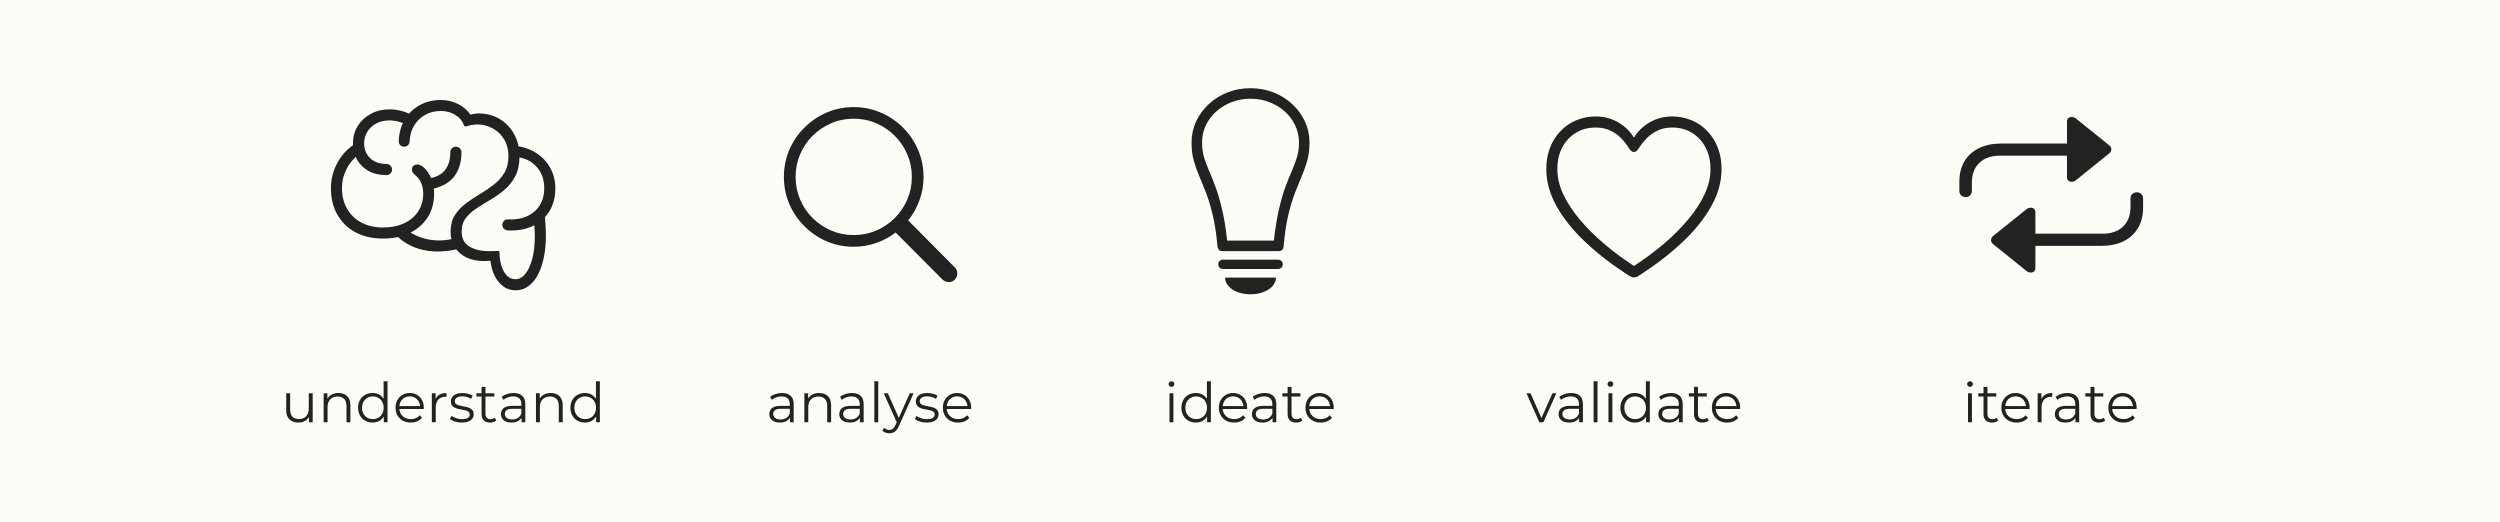 <svg width="1628" height="340" viewBox="0 0 1628 340" fill="none" xmlns="http://www.w3.org/2000/svg">
<rect width="1628" height="340" fill="#FEFCF7"/>
<path d="M215.488 122.535C215.488 129.137 216.895 134.898 219.707 139.82C222.52 144.742 226.465 148.57 231.543 151.305C236.66 154 242.598 155.348 249.355 155.348C255.996 155.348 261.816 154.137 266.816 151.715C271.855 149.254 275.762 145.836 278.535 141.461C281.309 137.086 282.695 131.969 282.695 126.109C282.695 122.516 282.07 119.215 280.82 116.207C279.57 113.16 277.891 110.719 275.781 108.883C274.961 108.219 274.258 107.77 273.672 107.535C273.125 107.262 272.48 107.125 271.738 107.125C270.684 107.125 269.824 107.438 269.16 108.062C268.535 108.648 268.223 109.391 268.223 110.289C268.223 110.992 268.34 111.578 268.574 112.047C268.809 112.477 269.16 112.906 269.629 113.336C270.098 113.727 270.645 114.215 271.27 114.801C272.715 116.168 273.789 117.828 274.492 119.781C275.234 121.695 275.605 123.766 275.605 125.992C275.605 130.406 274.512 134.293 272.324 137.652C270.176 140.973 267.129 143.551 263.184 145.387C259.277 147.223 254.707 148.141 249.473 148.141C244.121 148.141 239.434 147.086 235.41 144.977C231.387 142.828 228.262 139.82 226.035 135.953C223.809 132.086 222.695 127.594 222.695 122.477C222.695 118.062 223.73 113.844 225.801 109.82C227.91 105.797 230.762 102.574 234.355 100.152L231.074 93.766C227.871 95.758 225.098 98.277 222.754 101.324C220.449 104.332 218.652 107.652 217.363 111.285C216.113 114.918 215.488 118.668 215.488 122.535ZM229.844 93.297C229.844 97.203 230.703 100.719 232.422 103.844C234.18 106.969 236.68 109.449 239.922 111.285C243.203 113.121 247.148 114.039 251.758 114.039C252.695 114.039 253.516 113.688 254.219 112.984C254.961 112.242 255.332 111.383 255.332 110.406C255.332 109.43 254.961 108.59 254.219 107.887C253.516 107.145 252.695 106.773 251.758 106.773C248.633 106.773 245.977 106.188 243.789 105.016C241.602 103.805 239.941 102.184 238.809 100.152C237.676 98.082 237.109 95.797 237.109 93.297C237.109 90.562 237.793 88.082 239.16 85.856C240.527 83.59 242.441 81.793 244.902 80.465C247.402 79.098 250.332 78.414 253.691 78.414C255.762 78.414 257.852 78.727 259.961 79.352C262.109 79.938 264.18 80.875 266.172 82.164L270.391 76.246C267.773 74.527 265.039 73.258 262.188 72.438C259.375 71.617 256.562 71.207 253.75 71.207C249.102 71.207 244.98 72.203 241.387 74.195C237.793 76.148 234.961 78.785 232.891 82.106C230.859 85.426 229.844 89.156 229.844 93.297ZM259.668 91.656C259.59 92.828 259.902 93.766 260.605 94.469C261.309 95.172 262.168 95.523 263.184 95.523C264.16 95.523 264.98 95.211 265.645 94.586C266.348 93.961 266.719 93.082 266.758 91.949C266.914 88.16 267.871 84.781 269.629 81.812C271.426 78.844 273.809 76.519 276.777 74.84C279.785 73.121 283.242 72.262 287.148 72.262C290.508 72.262 293.555 73.082 296.289 74.723C299.062 76.324 301.016 78.609 302.148 81.578C302.344 82.008 302.598 82.262 302.91 82.34C303.223 82.379 303.633 82.32 304.141 82.164C305.234 81.773 306.367 81.5 307.539 81.344C308.711 81.148 309.883 81.051 311.055 81.051C314.688 81.09 318.008 81.969 321.016 83.688C324.062 85.367 326.504 87.75 328.34 90.836C330.176 93.922 331.094 97.555 331.094 101.734C331.094 106.07 330.176 109.723 328.34 112.691C326.543 115.66 324.199 118.238 321.309 120.426C318.457 122.613 315.43 124.664 312.227 126.578C309.023 128.453 305.996 130.484 303.145 132.672C300.293 134.82 297.949 137.34 296.113 140.23C294.316 143.121 293.418 146.715 293.418 151.012C293.418 154.918 294.336 158.297 296.172 161.148C298.047 163.961 300.605 166.148 303.848 167.711C307.129 169.234 310.879 169.996 315.098 169.996C315.723 169.996 316.387 169.977 317.09 169.938C317.832 169.898 318.594 169.859 319.375 169.82C319.766 173.297 320.645 176.48 322.012 179.371C323.418 182.262 325.254 184.586 327.52 186.344C329.824 188.141 332.539 189.039 335.664 189.039C338.945 189.039 341.816 188.102 344.277 186.227C346.777 184.352 348.848 181.793 350.488 178.551C352.129 175.309 353.359 171.598 354.18 167.418C355.039 163.199 355.469 158.785 355.469 154.176C355.469 151.129 355.391 148.434 355.234 146.09C355.078 143.707 354.883 141.441 354.648 139.293L347.383 141.461C347.656 143.648 347.871 145.738 348.027 147.73C348.184 149.723 348.262 151.871 348.262 154.176C348.262 159.41 347.734 164.117 346.68 168.297C345.625 172.438 344.141 175.719 342.227 178.141C340.352 180.602 338.164 181.832 335.664 181.832C333.359 181.832 331.426 180.973 329.863 179.254C328.34 177.535 327.188 175.348 326.406 172.691C325.664 170.074 325.293 167.32 325.293 164.43C325.293 164.117 325.195 163.863 325 163.668C324.844 163.473 324.57 163.395 324.18 163.434C323.477 163.434 322.539 163.453 321.367 163.492C320.195 163.531 319.297 163.551 318.672 163.551C313.203 163.551 308.828 162.516 305.547 160.445C302.266 158.375 300.625 155.191 300.625 150.895C300.625 147.379 301.523 144.43 303.32 142.047C305.156 139.664 307.5 137.535 310.352 135.66C313.203 133.785 316.23 131.91 319.434 130.035C322.637 128.16 325.664 126.012 328.516 123.59C331.367 121.168 333.711 118.219 335.547 114.742C337.383 111.227 338.301 106.891 338.301 101.734C338.301 97.516 337.598 93.707 336.191 90.309C334.824 86.91 332.93 83.981 330.508 81.519C328.125 79.059 325.332 77.164 322.129 75.836C318.926 74.508 315.488 73.844 311.816 73.844C311.074 73.844 310.215 73.922 309.238 74.078C308.301 74.195 307.324 74.391 306.309 74.664C304.238 71.617 301.504 69.273 298.105 67.633C294.707 65.953 291.055 65.113 287.148 65.113C281.953 65.113 277.324 66.246 273.262 68.512C269.238 70.738 266.016 73.844 263.594 77.828C261.211 81.812 259.902 86.422 259.668 91.656ZM327.109 146.5C327.109 147.477 327.461 148.297 328.164 148.961C328.867 149.625 329.727 149.996 330.742 150.074C336.914 150.348 342.305 149.391 346.914 147.203C351.562 144.977 355.176 141.773 357.754 137.594C360.332 133.375 361.621 128.375 361.621 122.594C361.621 117.672 360.508 113.238 358.281 109.293C356.094 105.309 353.027 102.066 349.082 99.566C345.137 97.066 340.527 95.523 335.254 94.938L334.316 102.145C340.332 102.301 345.176 104.254 348.848 108.004C352.559 111.754 354.414 116.617 354.414 122.594C354.414 129.039 352.246 134.117 347.91 137.828C343.574 141.539 337.852 143.219 330.742 142.867C329.727 142.789 328.867 143.121 328.164 143.863C327.461 144.605 327.109 145.484 327.109 146.5ZM296.875 154.938C295.273 155.484 293.496 155.895 291.543 156.168C289.59 156.441 287.734 156.578 285.977 156.578C282.891 156.578 279.844 156.207 276.836 155.465C273.828 154.684 271.094 153.59 268.633 152.184C266.211 150.777 264.316 149.059 262.949 147.027L256.914 151.891C259.961 155.562 263.945 158.473 268.867 160.621C273.789 162.73 279.258 163.785 285.273 163.785C287.344 163.785 289.59 163.629 292.012 163.316C294.473 163.004 296.875 162.516 299.219 161.852L296.875 154.938ZM278.125 116.5L280.586 123.238C287.383 121.91 292.402 119.195 295.645 115.094C298.887 110.953 300.508 105.621 300.508 99.098C300.508 98.121 300.137 97.281 299.395 96.578C298.691 95.875 297.832 95.523 296.816 95.523C295.84 95.523 295 95.875 294.297 96.578C293.594 97.281 293.242 98.121 293.242 99.098C293.242 104.02 292.07 107.945 289.727 110.875C287.422 113.766 283.555 115.641 278.125 116.5Z" fill="#222222"/>
<path d="M510.477 115.211C510.477 121.461 511.648 127.34 513.992 132.848C516.375 138.316 519.656 143.141 523.836 147.32C528.016 151.5 532.84 154.781 538.309 157.164C543.816 159.508 549.695 160.68 555.945 160.68C561.062 160.68 565.945 159.859 570.594 158.219C575.242 156.578 579.461 154.312 583.25 151.422L613.777 182.066C614.324 182.574 614.93 182.965 615.594 183.238C616.297 183.551 617.039 183.707 617.82 183.707C618.914 183.707 619.871 183.453 620.691 182.945C621.551 182.438 622.215 181.734 622.684 180.836C623.152 179.977 623.387 179.039 623.387 178.023C623.387 177.242 623.25 176.52 622.977 175.855C622.703 175.191 622.293 174.605 621.746 174.098L591.395 143.512C594.52 139.684 596.961 135.348 598.719 130.504C600.516 125.66 601.414 120.562 601.414 115.211C601.414 108.961 600.223 103.082 597.84 97.574C595.496 92.066 592.234 87.242 588.055 83.102C583.875 78.922 579.031 75.66 573.523 73.316C568.055 70.934 562.195 69.742 555.945 69.742C549.695 69.742 543.816 70.934 538.309 73.316C532.84 75.66 528.016 78.922 523.836 83.102C519.656 87.242 516.375 92.066 513.992 97.574C511.648 103.082 510.477 108.961 510.477 115.211ZM518.094 115.211C518.094 109.977 519.07 105.074 521.023 100.504C522.977 95.934 525.691 91.91 529.168 88.434C532.645 84.957 536.668 82.242 541.238 80.289C545.809 78.297 550.711 77.301 555.945 77.301C561.18 77.301 566.082 78.297 570.652 80.289C575.223 82.242 579.227 84.957 582.664 88.434C586.141 91.91 588.855 95.934 590.809 100.504C592.801 105.074 593.797 109.977 593.797 115.211C593.797 120.406 592.801 125.309 590.809 129.918C588.855 134.488 586.141 138.512 582.664 141.988C579.227 145.426 575.223 148.141 570.652 150.133C566.082 152.086 561.18 153.062 555.945 153.062C550.711 153.062 545.809 152.086 541.238 150.133C536.668 148.141 532.645 145.426 529.168 141.988C525.691 138.512 522.977 134.488 521.023 129.918C519.07 125.309 518.094 120.406 518.094 115.211Z" fill="#222222"/>
<path d="M775.941 92.769C775.941 97.106 776.391 100.953 777.289 104.312C778.227 107.672 779.398 111.031 780.805 114.391C782.25 117.711 783.754 121.402 785.316 125.465C786.918 129.527 788.383 134.371 789.711 139.996C791.078 145.582 792.113 152.398 792.816 160.445C792.934 161.383 793.246 162.145 793.754 162.73C794.301 163.277 795.141 163.551 796.273 163.551H832.426C833.52 163.551 834.34 163.277 834.887 162.73C835.473 162.145 835.805 161.383 835.883 160.445C836.586 152.398 837.602 145.582 838.93 139.996C840.297 134.371 841.762 129.527 843.324 125.465C844.926 121.402 846.43 117.711 847.836 114.391C849.281 111.031 850.453 107.672 851.352 104.312C852.289 100.953 852.758 97.106 852.758 92.769C852.758 87.926 851.762 83.375 849.77 79.117C847.816 74.859 845.082 71.109 841.566 67.867C838.09 64.586 834.008 62.027 829.32 60.191C824.672 58.355 819.672 57.438 814.32 57.438C808.969 57.438 803.969 58.355 799.32 60.191C794.672 62.027 790.59 64.586 787.074 67.867C783.598 71.109 780.863 74.859 778.871 79.117C776.918 83.375 775.941 87.926 775.941 92.769ZM782.797 92.769C782.797 88.746 783.617 85.016 785.258 81.578C786.938 78.102 789.223 75.074 792.113 72.496C795.043 69.918 798.402 67.906 802.191 66.461C806.02 65.016 810.062 64.293 814.32 64.293C818.617 64.293 822.66 65.016 826.449 66.461C830.277 67.906 833.637 69.918 836.527 72.496C839.457 75.074 841.742 78.102 843.383 81.578C845.062 85.016 845.902 88.746 845.902 92.769C845.902 96.207 845.492 99.312 844.672 102.086C843.852 104.859 842.797 107.73 841.508 110.699C840.219 113.629 838.812 117.086 837.289 121.07C835.805 125.016 834.379 129.859 833.012 135.602C831.645 141.305 830.492 148.336 829.555 156.695H799.145C798.207 148.336 797.035 141.305 795.629 135.602C794.262 129.859 792.816 125.016 791.293 121.07C789.809 117.086 788.422 113.629 787.133 110.699C785.844 107.73 784.789 104.859 783.969 102.086C783.188 99.312 782.797 96.207 782.797 92.769ZM796.332 175.152H832.367C833.188 175.152 833.891 174.859 834.477 174.273C835.062 173.688 835.355 172.965 835.355 172.105C835.355 171.285 835.062 170.582 834.477 169.996C833.891 169.41 833.188 169.117 832.367 169.117H796.332C795.473 169.117 794.75 169.41 794.164 169.996C793.617 170.582 793.344 171.285 793.344 172.105C793.344 172.965 793.617 173.688 794.164 174.273C794.75 174.859 795.473 175.152 796.332 175.152ZM814.32 191.617C818.852 191.617 822.699 190.621 825.863 188.629C829.027 186.676 830.727 184.059 830.961 180.777H797.738C797.934 184.059 799.613 186.676 802.777 188.629C805.941 190.621 809.789 191.617 814.32 191.617Z" fill="#222222"/>
<path d="M1006.94 110.113C1006.94 118.238 1009.17 126.285 1013.62 134.254C1018.07 142.223 1024.3 149.996 1032.31 157.574C1040.36 165.152 1049.73 172.398 1060.44 179.312C1060.98 179.664 1061.59 179.977 1062.25 180.25C1062.92 180.523 1063.5 180.66 1064.01 180.66C1064.56 180.66 1065.16 180.523 1065.83 180.25C1066.49 179.977 1067.08 179.664 1067.59 179.312C1078.33 172.398 1087.7 165.152 1095.71 157.574C1103.76 149.996 1109.99 142.223 1114.4 134.254C1118.86 126.285 1121.08 118.238 1121.08 110.113C1121.08 105.074 1120.28 100.465 1118.68 96.285C1117.08 92.106 1114.81 88.492 1111.88 85.445C1108.99 82.359 1105.57 79.996 1101.63 78.356C1097.72 76.676 1093.46 75.836 1088.86 75.836C1083.54 75.836 1078.7 77.106 1074.32 79.644C1069.95 82.144 1066.51 85.484 1064.01 89.664C1061.51 85.484 1058.07 82.144 1053.7 79.644C1049.32 77.106 1044.48 75.836 1039.17 75.836C1034.56 75.836 1030.3 76.676 1026.39 78.356C1022.49 79.996 1019.07 82.359 1016.14 85.445C1013.21 88.492 1010.95 92.106 1009.34 96.285C1007.74 100.465 1006.94 105.074 1006.94 110.113ZM1014.15 110.113C1014.15 104.723 1015.22 99.996 1017.37 95.934C1019.56 91.871 1022.53 88.707 1026.28 86.441C1030.03 84.176 1034.3 83.043 1039.11 83.043C1042.74 83.043 1045.93 83.707 1048.66 85.035C1051.43 86.324 1053.8 88.004 1055.75 90.074C1057.74 92.106 1059.4 94.254 1060.73 96.519C1061.39 97.457 1061.96 98.102 1062.43 98.453C1062.9 98.805 1063.43 98.981 1064.01 98.981C1064.6 98.981 1065.12 98.805 1065.59 98.453C1066.06 98.102 1066.61 97.457 1067.23 96.519C1068.64 94.293 1070.34 92.144 1072.33 90.074C1074.32 88.004 1076.69 86.324 1079.42 85.035C1082.16 83.707 1085.32 83.043 1088.91 83.043C1093.72 83.043 1098 84.176 1101.75 86.441C1105.5 88.707 1108.45 91.871 1110.59 95.934C1112.78 99.996 1113.88 104.723 1113.88 110.113C1113.88 115.582 1112.57 121.109 1109.95 126.695C1107.33 132.242 1103.74 137.711 1099.17 143.102C1094.64 148.492 1089.44 153.688 1083.58 158.688C1077.72 163.648 1071.55 168.258 1065.07 172.516C1064.52 172.906 1064.17 173.102 1064.01 173.102C1063.86 173.102 1063.52 172.906 1063.02 172.516C1056.53 168.258 1050.36 163.648 1044.5 158.688C1038.64 153.688 1033.43 148.492 1028.86 143.102C1024.32 137.711 1020.73 132.242 1018.07 126.695C1015.46 121.109 1014.15 115.582 1014.15 110.113Z" fill="#222222"/>
<path d="M1280.04 128.336C1281.21 128.336 1282.17 127.965 1282.91 127.223C1283.7 126.441 1284.09 125.465 1284.09 124.293V118.902C1284.09 113.434 1285.71 109.156 1288.95 106.07C1292.19 102.945 1296.68 101.383 1302.43 101.383H1346.02V115.328C1346.02 116.305 1346.29 117.066 1346.84 117.613C1347.39 118.121 1348.17 118.375 1349.18 118.375C1349.65 118.375 1350.1 118.297 1350.53 118.141C1350.96 117.984 1351.37 117.75 1351.76 117.438L1373.56 99.859C1374.46 99.156 1374.91 98.297 1374.91 97.281C1374.95 96.266 1374.5 95.387 1373.56 94.644L1351.76 77.125C1351.37 76.773 1350.96 76.539 1350.53 76.422C1350.1 76.266 1349.65 76.188 1349.18 76.188C1348.17 76.188 1347.39 76.441 1346.84 76.949C1346.29 77.457 1346.02 78.219 1346.02 79.234V93.473H1303.01C1297.58 93.473 1292.84 94.469 1288.77 96.461C1284.71 98.414 1281.55 101.246 1279.28 104.957C1277.05 108.668 1275.94 113.16 1275.94 118.434V124.293C1275.94 125.465 1276.31 126.441 1277.05 127.223C1277.84 127.965 1278.83 128.336 1280.04 128.336ZM1391.49 125.23C1390.28 125.23 1389.28 125.602 1388.5 126.344C1387.76 127.086 1387.39 128.062 1387.39 129.273V134.723C1387.39 140.191 1385.77 144.469 1382.52 147.555C1379.32 150.641 1374.83 152.184 1369.05 152.184H1325.45V138.355C1325.45 137.34 1325.18 136.578 1324.63 136.07C1324.12 135.523 1323.36 135.25 1322.35 135.25C1321.84 135.25 1321.37 135.328 1320.94 135.484C1320.51 135.641 1320.1 135.875 1319.71 136.188L1297.91 153.707C1297.05 154.449 1296.61 155.328 1296.57 156.344C1296.57 157.359 1297.02 158.238 1297.91 158.98L1319.71 176.5C1320.1 176.812 1320.51 177.047 1320.94 177.203C1321.37 177.398 1321.84 177.496 1322.35 177.496C1323.36 177.496 1324.12 177.223 1324.63 176.676C1325.18 176.129 1325.45 175.387 1325.45 174.449V160.094H1368.46C1373.93 160.094 1378.7 159.117 1382.76 157.164C1386.82 155.172 1389.96 152.32 1392.19 148.609C1394.46 144.898 1395.59 140.406 1395.59 135.133V129.273C1395.59 128.062 1395.2 127.086 1394.42 126.344C1393.64 125.602 1392.66 125.23 1391.49 125.23Z" fill="#222222"/>
<path d="M1281.56 275V256.1H1284.12V275H1281.56ZM1282.86 251.924C1282.33 251.924 1281.89 251.744 1281.53 251.384C1281.17 251.024 1280.99 250.592 1280.99 250.088C1280.99 249.584 1281.17 249.164 1281.53 248.828C1281.89 248.468 1282.33 248.288 1282.86 248.288C1283.39 248.288 1283.83 248.456 1284.19 248.792C1284.55 249.128 1284.73 249.548 1284.73 250.052C1284.73 250.58 1284.55 251.024 1284.19 251.384C1283.86 251.744 1283.41 251.924 1282.86 251.924ZM1297.21 275.18C1295.43 275.18 1294.06 274.7 1293.1 273.74C1292.14 272.78 1291.66 271.424 1291.66 269.672V251.924H1294.22V269.528C1294.22 270.632 1294.5 271.484 1295.05 272.084C1295.62 272.684 1296.44 272.984 1297.5 272.984C1298.62 272.984 1299.56 272.66 1300.3 272.012L1301.2 273.848C1300.7 274.304 1300.09 274.64 1299.37 274.856C1298.67 275.072 1297.95 275.18 1297.21 275.18ZM1288.28 258.224V256.1H1299.98V258.224H1288.28ZM1313.22 275.18C1311.25 275.18 1309.52 274.772 1308.03 273.956C1306.55 273.116 1305.38 271.976 1304.54 270.536C1303.7 269.072 1303.28 267.404 1303.28 265.532C1303.28 263.66 1303.68 262.004 1304.47 260.564C1305.29 259.124 1306.39 257.996 1307.78 257.18C1309.2 256.34 1310.78 255.92 1312.53 255.92C1314.31 255.92 1315.88 256.328 1317.25 257.144C1318.64 257.936 1319.73 259.064 1320.53 260.528C1321.32 261.968 1321.71 263.636 1321.71 265.532C1321.71 265.652 1321.7 265.784 1321.68 265.928C1321.68 266.048 1321.68 266.18 1321.68 266.324H1305.23V264.416H1320.31L1319.3 265.172C1319.3 263.804 1319 262.592 1318.4 261.536C1317.83 260.456 1317.03 259.616 1316.03 259.016C1315.02 258.416 1313.85 258.116 1312.53 258.116C1311.24 258.116 1310.07 258.416 1309.04 259.016C1308.01 259.616 1307.21 260.456 1306.63 261.536C1306.05 262.616 1305.77 263.852 1305.77 265.244V265.64C1305.77 267.08 1306.08 268.352 1306.7 269.456C1307.35 270.536 1308.24 271.388 1309.37 272.012C1310.52 272.612 1311.83 272.912 1313.29 272.912C1314.44 272.912 1315.51 272.708 1316.49 272.3C1317.5 271.892 1318.37 271.268 1319.09 270.428L1320.53 272.084C1319.69 273.092 1318.63 273.86 1317.36 274.388C1316.11 274.916 1314.73 275.18 1313.22 275.18ZM1326.92 275V256.1H1329.36V261.248L1329.11 260.348C1329.64 258.908 1330.53 257.816 1331.78 257.072C1333.02 256.304 1334.57 255.92 1336.42 255.92V258.404C1336.32 258.404 1336.23 258.404 1336.13 258.404C1336.04 258.38 1335.94 258.368 1335.84 258.368C1333.85 258.368 1332.29 258.98 1331.16 260.204C1330.04 261.404 1329.47 263.12 1329.47 265.352V275H1326.92ZM1351.52 275V270.824L1351.41 270.14V263.156C1351.41 261.548 1350.96 260.312 1350.05 259.448C1349.16 258.584 1347.83 258.152 1346.05 258.152C1344.83 258.152 1343.66 258.356 1342.56 258.764C1341.45 259.172 1340.52 259.712 1339.75 260.384L1338.6 258.476C1339.56 257.66 1340.71 257.036 1342.05 256.604C1343.4 256.148 1344.81 255.92 1346.3 255.92C1348.75 255.92 1350.63 256.532 1351.95 257.756C1353.3 258.956 1353.97 260.792 1353.97 263.264V275H1351.52ZM1345.01 275.18C1343.59 275.18 1342.35 274.952 1341.3 274.496C1340.27 274.016 1339.47 273.368 1338.92 272.552C1338.37 271.712 1338.09 270.752 1338.09 269.672C1338.09 268.688 1338.32 267.8 1338.78 267.008C1339.26 266.192 1340.03 265.544 1341.08 265.064C1342.16 264.56 1343.6 264.308 1345.4 264.308H1351.92V266.216H1345.47C1343.65 266.216 1342.38 266.54 1341.66 267.188C1340.96 267.836 1340.61 268.64 1340.61 269.6C1340.61 270.68 1341.03 271.544 1341.87 272.192C1342.71 272.84 1343.89 273.164 1345.4 273.164C1346.84 273.164 1348.08 272.84 1349.11 272.192C1350.17 271.52 1350.93 270.56 1351.41 269.312L1351.99 271.076C1351.51 272.324 1350.67 273.32 1349.47 274.064C1348.29 274.808 1346.81 275.18 1345.01 275.18ZM1366.89 275.18C1365.11 275.18 1363.74 274.7 1362.78 273.74C1361.82 272.78 1361.34 271.424 1361.34 269.672V251.924H1363.9V269.528C1363.9 270.632 1364.18 271.484 1364.73 272.084C1365.3 272.684 1366.12 272.984 1367.18 272.984C1368.3 272.984 1369.24 272.66 1369.98 272.012L1370.88 273.848C1370.38 274.304 1369.77 274.64 1369.05 274.856C1368.35 275.072 1367.63 275.18 1366.89 275.18ZM1357.96 258.224V256.1H1369.66V258.224H1357.96ZM1382.9 275.18C1380.93 275.18 1379.2 274.772 1377.71 273.956C1376.22 273.116 1375.06 271.976 1374.22 270.536C1373.38 269.072 1372.96 267.404 1372.96 265.532C1372.96 263.66 1373.36 262.004 1374.15 260.564C1374.96 259.124 1376.07 257.996 1377.46 257.18C1378.88 256.34 1380.46 255.92 1382.21 255.92C1383.99 255.92 1385.56 256.328 1386.93 257.144C1388.32 257.936 1389.41 259.064 1390.2 260.528C1391 261.968 1391.39 263.636 1391.39 265.532C1391.39 265.652 1391.38 265.784 1391.36 265.928C1391.36 266.048 1391.36 266.18 1391.36 266.324H1374.9V264.416H1389.99L1388.98 265.172C1388.98 263.804 1388.68 262.592 1388.08 261.536C1387.5 260.456 1386.71 259.616 1385.7 259.016C1384.7 258.416 1383.53 258.116 1382.21 258.116C1380.92 258.116 1379.75 258.416 1378.72 259.016C1377.69 259.616 1376.88 260.456 1376.31 261.536C1375.73 262.616 1375.44 263.852 1375.44 265.244V265.64C1375.44 267.08 1375.76 268.352 1376.38 269.456C1377.03 270.536 1377.92 271.388 1379.04 272.012C1380.2 272.612 1381.5 272.912 1382.97 272.912C1384.12 272.912 1385.19 272.708 1386.17 272.3C1387.18 271.892 1388.04 271.268 1388.76 270.428L1390.2 272.084C1389.36 273.092 1388.31 273.86 1387.04 274.388C1385.79 274.916 1384.41 275.18 1382.9 275.18Z" fill="#222222"/>
<path d="M1002.42 275L994.036 256.1H996.7L1004.4 273.632H1003.14L1010.96 256.1H1013.48L1005.05 275H1002.42ZM1028.36 275V270.824L1028.25 270.14V263.156C1028.25 261.548 1027.79 260.312 1026.88 259.448C1025.99 258.584 1024.66 258.152 1022.89 258.152C1021.66 258.152 1020.5 258.356 1019.39 258.764C1018.29 259.172 1017.35 259.712 1016.59 260.384L1015.43 258.476C1016.39 257.66 1017.55 257.036 1018.89 256.604C1020.23 256.148 1021.65 255.92 1023.14 255.92C1025.59 255.92 1027.47 256.532 1028.79 257.756C1030.13 258.956 1030.81 260.792 1030.81 263.264V275H1028.36ZM1021.84 275.18C1020.43 275.18 1019.19 274.952 1018.13 274.496C1017.1 274.016 1016.31 273.368 1015.76 272.552C1015.21 271.712 1014.93 270.752 1014.93 269.672C1014.93 268.688 1015.16 267.8 1015.61 267.008C1016.09 266.192 1016.86 265.544 1017.92 265.064C1019 264.56 1020.44 264.308 1022.24 264.308H1028.75V266.216H1022.31C1020.49 266.216 1019.21 266.54 1018.49 267.188C1017.8 267.836 1017.45 268.64 1017.45 269.6C1017.45 270.68 1017.87 271.544 1018.71 272.192C1019.55 272.84 1020.73 273.164 1022.24 273.164C1023.68 273.164 1024.91 272.84 1025.95 272.192C1027 271.52 1027.77 270.56 1028.25 269.312L1028.83 271.076C1028.35 272.324 1027.51 273.32 1026.31 274.064C1025.13 274.808 1023.64 275.18 1021.84 275.18ZM1037.75 275V248.288H1040.3V275H1037.75ZM1047.42 275V256.1H1049.97V275H1047.42ZM1048.71 251.924C1048.18 251.924 1047.74 251.744 1047.38 251.384C1047.02 251.024 1046.84 250.592 1046.84 250.088C1046.84 249.584 1047.02 249.164 1047.38 248.828C1047.74 248.468 1048.18 248.288 1048.71 248.288C1049.24 248.288 1049.68 248.456 1050.04 248.792C1050.4 249.128 1050.58 249.548 1050.58 250.052C1050.58 250.58 1050.4 251.024 1050.04 251.384C1049.71 251.744 1049.26 251.924 1048.71 251.924ZM1064.61 275.18C1062.81 275.18 1061.19 274.772 1059.75 273.956C1058.33 273.14 1057.22 272.012 1056.4 270.572C1055.58 269.108 1055.18 267.428 1055.18 265.532C1055.18 263.612 1055.58 261.932 1056.4 260.492C1057.22 259.052 1058.33 257.936 1059.75 257.144C1061.19 256.328 1062.81 255.92 1064.61 255.92C1066.26 255.92 1067.74 256.292 1069.04 257.036C1070.36 257.78 1071.4 258.872 1072.17 260.312C1072.96 261.728 1073.36 263.468 1073.36 265.532C1073.36 267.572 1072.97 269.312 1072.2 270.752C1071.44 272.192 1070.39 273.296 1069.07 274.064C1067.78 274.808 1066.29 275.18 1064.61 275.18ZM1064.79 272.912C1066.13 272.912 1067.33 272.612 1068.39 272.012C1069.47 271.388 1070.31 270.524 1070.91 269.42C1071.53 268.292 1071.84 266.996 1071.84 265.532C1071.84 264.044 1071.53 262.748 1070.91 261.644C1070.31 260.54 1069.47 259.688 1068.39 259.088C1067.33 258.464 1066.13 258.152 1064.79 258.152C1063.47 258.152 1062.28 258.464 1061.22 259.088C1060.17 259.688 1059.33 260.54 1058.7 261.644C1058.08 262.748 1057.77 264.044 1057.77 265.532C1057.77 266.996 1058.08 268.292 1058.7 269.42C1059.33 270.524 1060.17 271.388 1061.22 272.012C1062.28 272.612 1063.47 272.912 1064.79 272.912ZM1071.92 275V269.312L1072.17 265.496L1071.81 261.68V248.288H1074.36V275H1071.92ZM1093.33 275V270.824L1093.22 270.14V263.156C1093.22 261.548 1092.76 260.312 1091.85 259.448C1090.96 258.584 1089.63 258.152 1087.85 258.152C1086.63 258.152 1085.47 258.356 1084.36 258.764C1083.26 259.172 1082.32 259.712 1081.55 260.384L1080.4 258.476C1081.36 257.66 1082.51 257.036 1083.86 256.604C1085.2 256.148 1086.62 255.92 1088.11 255.92C1090.55 255.92 1092.44 256.532 1093.76 257.756C1095.1 258.956 1095.77 260.792 1095.77 263.264V275H1093.33ZM1086.81 275.18C1085.39 275.18 1084.16 274.952 1083.1 274.496C1082.07 274.016 1081.28 273.368 1080.73 272.552C1080.17 271.712 1079.9 270.752 1079.9 269.672C1079.9 268.688 1080.13 267.8 1080.58 267.008C1081.06 266.192 1081.83 265.544 1082.89 265.064C1083.97 264.56 1085.41 264.308 1087.21 264.308H1093.72V266.216H1087.28C1085.45 266.216 1084.18 266.54 1083.46 267.188C1082.77 267.836 1082.42 268.64 1082.42 269.6C1082.42 270.68 1082.84 271.544 1083.68 272.192C1084.52 272.84 1085.69 273.164 1087.21 273.164C1088.65 273.164 1089.88 272.84 1090.91 272.192C1091.97 271.52 1092.74 270.56 1093.22 269.312L1093.79 271.076C1093.31 272.324 1092.47 273.32 1091.27 274.064C1090.1 274.808 1088.61 275.18 1086.81 275.18ZM1108.69 275.18C1106.92 275.18 1105.55 274.7 1104.59 273.74C1103.63 272.78 1103.15 271.424 1103.15 269.672V251.924H1105.7V269.528C1105.7 270.632 1105.98 271.484 1106.53 272.084C1107.11 272.684 1107.92 272.984 1108.98 272.984C1110.11 272.984 1111.04 272.66 1111.79 272.012L1112.69 273.848C1112.18 274.304 1111.57 274.64 1110.85 274.856C1110.16 275.072 1109.44 275.18 1108.69 275.18ZM1099.76 258.224V256.1H1111.46V258.224H1099.76ZM1124.7 275.18C1122.73 275.18 1121.01 274.772 1119.52 273.956C1118.03 273.116 1116.87 271.976 1116.03 270.536C1115.19 269.072 1114.77 267.404 1114.77 265.532C1114.77 263.66 1115.16 262.004 1115.95 260.564C1116.77 259.124 1117.87 257.996 1119.27 257.18C1120.68 256.34 1122.27 255.92 1124.02 255.92C1125.79 255.92 1127.37 256.328 1128.73 257.144C1130.13 257.936 1131.22 259.064 1132.01 260.528C1132.8 261.968 1133.2 263.636 1133.2 265.532C1133.2 265.652 1133.19 265.784 1133.16 265.928C1133.16 266.048 1133.16 266.18 1133.16 266.324H1116.71V264.416H1131.79L1130.79 265.172C1130.79 263.804 1130.49 262.592 1129.89 261.536C1129.31 260.456 1128.52 259.616 1127.51 259.016C1126.5 258.416 1125.34 258.116 1124.02 258.116C1122.72 258.116 1121.56 258.416 1120.53 259.016C1119.49 259.616 1118.69 260.456 1118.11 261.536C1117.54 262.616 1117.25 263.852 1117.25 265.244V265.64C1117.25 267.08 1117.56 268.352 1118.19 269.456C1118.83 270.536 1119.72 271.388 1120.85 272.012C1122 272.612 1123.31 272.912 1124.77 272.912C1125.93 272.912 1126.99 272.708 1127.98 272.3C1128.99 271.892 1129.85 271.268 1130.57 270.428L1132.01 272.084C1131.17 273.092 1130.11 273.86 1128.84 274.388C1127.59 274.916 1126.21 275.18 1124.7 275.18Z" fill="#222222"/>
<path d="M761.564 275V256.1H764.12V275H761.564ZM762.86 251.924C762.332 251.924 761.888 251.744 761.528 251.384C761.168 251.024 760.988 250.592 760.988 250.088C760.988 249.584 761.168 249.164 761.528 248.828C761.888 248.468 762.332 248.288 762.86 248.288C763.388 248.288 763.832 248.456 764.192 248.792C764.552 249.128 764.732 249.548 764.732 250.052C764.732 250.58 764.552 251.024 764.192 251.384C763.856 251.744 763.412 251.924 762.86 251.924ZM778.756 275.18C776.956 275.18 775.336 274.772 773.896 273.956C772.48 273.14 771.364 272.012 770.548 270.572C769.732 269.108 769.324 267.428 769.324 265.532C769.324 263.612 769.732 261.932 770.548 260.492C771.364 259.052 772.48 257.936 773.896 257.144C775.336 256.328 776.956 255.92 778.756 255.92C780.412 255.92 781.888 256.292 783.184 257.036C784.504 257.78 785.548 258.872 786.316 260.312C787.108 261.728 787.504 263.468 787.504 265.532C787.504 267.572 787.12 269.312 786.352 270.752C785.584 272.192 784.54 273.296 783.22 274.064C781.924 274.808 780.436 275.18 778.756 275.18ZM778.936 272.912C780.28 272.912 781.48 272.612 782.536 272.012C783.616 271.388 784.456 270.524 785.056 269.42C785.68 268.292 785.992 266.996 785.992 265.532C785.992 264.044 785.68 262.748 785.056 261.644C784.456 260.54 783.616 259.688 782.536 259.088C781.48 258.464 780.28 258.152 778.936 258.152C777.616 258.152 776.428 258.464 775.372 259.088C774.316 259.688 773.476 260.54 772.852 261.644C772.228 262.748 771.916 264.044 771.916 265.532C771.916 266.996 772.228 268.292 772.852 269.42C773.476 270.524 774.316 271.388 775.372 272.012C776.428 272.612 777.616 272.912 778.936 272.912ZM786.064 275V269.312L786.316 265.496L785.956 261.68V248.288H788.512V275H786.064ZM803.658 275.18C801.69 275.18 799.962 274.772 798.474 273.956C796.986 273.116 795.822 271.976 794.982 270.536C794.142 269.072 793.722 267.404 793.722 265.532C793.722 263.66 794.118 262.004 794.91 260.564C795.726 259.124 796.83 257.996 798.222 257.18C799.638 256.34 801.222 255.92 802.974 255.92C804.75 255.92 806.322 256.328 807.69 257.144C809.082 257.936 810.174 259.064 810.966 260.528C811.758 261.968 812.154 263.636 812.154 265.532C812.154 265.652 812.142 265.784 812.118 265.928C812.118 266.048 812.118 266.18 812.118 266.324H795.666V264.416H810.75L809.742 265.172C809.742 263.804 809.442 262.592 808.842 261.536C808.266 260.456 807.474 259.616 806.466 259.016C805.458 258.416 804.294 258.116 802.974 258.116C801.678 258.116 800.514 258.416 799.482 259.016C798.45 259.616 797.646 260.456 797.07 261.536C796.494 262.616 796.206 263.852 796.206 265.244V265.64C796.206 267.08 796.518 268.352 797.142 269.456C797.79 270.536 798.678 271.388 799.806 272.012C800.958 272.612 802.266 272.912 803.73 272.912C804.882 272.912 805.95 272.708 806.934 272.3C807.942 271.892 808.806 271.268 809.526 270.428L810.966 272.084C810.126 273.092 809.07 273.86 807.798 274.388C806.55 274.916 805.17 275.18 803.658 275.18ZM828.674 275V270.824L828.566 270.14V263.156C828.566 261.548 828.11 260.312 827.198 259.448C826.31 258.584 824.978 258.152 823.202 258.152C821.978 258.152 820.814 258.356 819.71 258.764C818.606 259.172 817.67 259.712 816.902 260.384L815.75 258.476C816.71 257.66 817.862 257.036 819.206 256.604C820.55 256.148 821.966 255.92 823.454 255.92C825.902 255.92 827.786 256.532 829.106 257.756C830.45 258.956 831.122 260.792 831.122 263.264V275H828.674ZM822.158 275.18C820.742 275.18 819.506 274.952 818.45 274.496C817.418 274.016 816.626 273.368 816.074 272.552C815.522 271.712 815.246 270.752 815.246 269.672C815.246 268.688 815.474 267.8 815.93 267.008C816.41 266.192 817.178 265.544 818.234 265.064C819.314 264.56 820.754 264.308 822.554 264.308H829.07V266.216H822.626C820.802 266.216 819.53 266.54 818.81 267.188C818.114 267.836 817.766 268.64 817.766 269.6C817.766 270.68 818.186 271.544 819.026 272.192C819.866 272.84 821.042 273.164 822.554 273.164C823.994 273.164 825.23 272.84 826.262 272.192C827.318 271.52 828.086 270.56 828.566 269.312L829.142 271.076C828.662 272.324 827.822 273.32 826.622 274.064C825.446 274.808 823.958 275.18 822.158 275.18ZM844.04 275.18C842.264 275.18 840.896 274.7 839.936 273.74C838.976 272.78 838.496 271.424 838.496 269.672V251.924H841.052V269.528C841.052 270.632 841.328 271.484 841.88 272.084C842.456 272.684 843.272 272.984 844.328 272.984C845.456 272.984 846.392 272.66 847.136 272.012L848.036 273.848C847.532 274.304 846.92 274.64 846.2 274.856C845.504 275.072 844.784 275.18 844.04 275.18ZM835.112 258.224V256.1H846.812V258.224H835.112ZM860.049 275.18C858.081 275.18 856.353 274.772 854.865 273.956C853.377 273.116 852.213 271.976 851.373 270.536C850.533 269.072 850.113 267.404 850.113 265.532C850.113 263.66 850.509 262.004 851.301 260.564C852.117 259.124 853.221 257.996 854.613 257.18C856.029 256.34 857.613 255.92 859.365 255.92C861.141 255.92 862.713 256.328 864.081 257.144C865.473 257.936 866.565 259.064 867.357 260.528C868.149 261.968 868.545 263.636 868.545 265.532C868.545 265.652 868.533 265.784 868.509 265.928C868.509 266.048 868.509 266.18 868.509 266.324H852.057V264.416H867.141L866.133 265.172C866.133 263.804 865.833 262.592 865.233 261.536C864.657 260.456 863.865 259.616 862.857 259.016C861.849 258.416 860.685 258.116 859.365 258.116C858.069 258.116 856.905 258.416 855.873 259.016C854.841 259.616 854.037 260.456 853.461 261.536C852.885 262.616 852.597 263.852 852.597 265.244V265.64C852.597 267.08 852.909 268.352 853.533 269.456C854.181 270.536 855.069 271.388 856.197 272.012C857.349 272.612 858.657 272.912 860.121 272.912C861.273 272.912 862.341 272.708 863.325 272.3C864.333 271.892 865.197 271.268 865.917 270.428L867.357 272.084C866.517 273.092 865.461 273.86 864.189 274.388C862.941 274.916 861.561 275.18 860.049 275.18Z" fill="#222222"/>
<path d="M514.408 275V270.824L514.3 270.14V263.156C514.3 261.548 513.844 260.312 512.932 259.448C512.044 258.584 510.712 258.152 508.936 258.152C507.712 258.152 506.548 258.356 505.444 258.764C504.34 259.172 503.404 259.712 502.636 260.384L501.484 258.476C502.444 257.66 503.596 257.036 504.94 256.604C506.284 256.148 507.7 255.92 509.188 255.92C511.636 255.92 513.52 256.532 514.84 257.756C516.184 258.956 516.856 260.792 516.856 263.264V275H514.408ZM507.892 275.18C506.476 275.18 505.24 274.952 504.184 274.496C503.152 274.016 502.36 273.368 501.808 272.552C501.256 271.712 500.98 270.752 500.98 269.672C500.98 268.688 501.208 267.8 501.664 267.008C502.144 266.192 502.912 265.544 503.968 265.064C505.048 264.56 506.488 264.308 508.288 264.308H514.804V266.216H508.36C506.536 266.216 505.264 266.54 504.544 267.188C503.848 267.836 503.5 268.64 503.5 269.6C503.5 270.68 503.92 271.544 504.76 272.192C505.6 272.84 506.776 273.164 508.288 273.164C509.728 273.164 510.964 272.84 511.996 272.192C513.052 271.52 513.82 270.56 514.3 269.312L514.876 271.076C514.396 272.324 513.556 273.32 512.356 274.064C511.18 274.808 509.692 275.18 507.892 275.18ZM533.446 255.92C534.982 255.92 536.326 256.22 537.478 256.82C538.654 257.396 539.566 258.284 540.214 259.484C540.886 260.684 541.222 262.196 541.222 264.02V275H538.666V264.272C538.666 262.28 538.162 260.78 537.154 259.772C536.17 258.74 534.778 258.224 532.978 258.224C531.634 258.224 530.458 258.5 529.45 259.052C528.466 259.58 527.698 260.36 527.146 261.392C526.618 262.4 526.354 263.624 526.354 265.064V275H523.798V256.1H526.246V261.284L525.85 260.312C526.45 258.944 527.41 257.876 528.73 257.108C530.05 256.316 531.622 255.92 533.446 255.92ZM559.971 275V270.824L559.863 270.14V263.156C559.863 261.548 559.407 260.312 558.495 259.448C557.607 258.584 556.275 258.152 554.499 258.152C553.275 258.152 552.111 258.356 551.007 258.764C549.903 259.172 548.967 259.712 548.199 260.384L547.047 258.476C548.007 257.66 549.159 257.036 550.503 256.604C551.847 256.148 553.263 255.92 554.751 255.92C557.199 255.92 559.083 256.532 560.403 257.756C561.747 258.956 562.419 260.792 562.419 263.264V275H559.971ZM553.455 275.18C552.039 275.18 550.803 274.952 549.747 274.496C548.715 274.016 547.923 273.368 547.371 272.552C546.819 271.712 546.543 270.752 546.543 269.672C546.543 268.688 546.771 267.8 547.227 267.008C547.707 266.192 548.475 265.544 549.531 265.064C550.611 264.56 552.051 264.308 553.851 264.308H560.367V266.216H553.923C552.099 266.216 550.827 266.54 550.107 267.188C549.411 267.836 549.062 268.64 549.062 269.6C549.062 270.68 549.483 271.544 550.323 272.192C551.163 272.84 552.339 273.164 553.851 273.164C555.291 273.164 556.527 272.84 557.559 272.192C558.615 271.52 559.383 270.56 559.863 269.312L560.439 271.076C559.959 272.324 559.119 273.32 557.919 274.064C556.743 274.808 555.255 275.18 553.455 275.18ZM569.361 275V248.288H571.917V275H569.361ZM579.173 282.164C578.285 282.164 577.433 282.02 576.617 281.732C575.825 281.444 575.141 281.012 574.565 280.436L575.753 278.528C576.233 278.984 576.749 279.332 577.301 279.572C577.877 279.836 578.513 279.968 579.209 279.968C580.049 279.968 580.769 279.728 581.369 279.248C581.993 278.792 582.581 277.976 583.133 276.8L584.357 274.028L584.645 273.632L592.421 256.1H594.941L585.473 277.268C584.945 278.492 584.357 279.464 583.709 280.184C583.085 280.904 582.401 281.408 581.657 281.696C580.913 282.008 580.085 282.164 579.173 282.164ZM584.213 275.54L575.501 256.1H578.165L585.869 273.452L584.213 275.54ZM603.406 275.18C601.846 275.18 600.37 274.964 598.978 274.532C597.586 274.076 596.494 273.512 595.702 272.84L596.854 270.824C597.622 271.4 598.606 271.904 599.806 272.336C601.006 272.744 602.266 272.948 603.586 272.948C605.386 272.948 606.682 272.672 607.474 272.12C608.266 271.544 608.662 270.788 608.662 269.852C608.662 269.156 608.434 268.616 607.978 268.232C607.546 267.824 606.97 267.524 606.25 267.332C605.53 267.116 604.726 266.936 603.838 266.792C602.95 266.648 602.062 266.48 601.174 266.288C600.31 266.096 599.518 265.82 598.798 265.46C598.078 265.076 597.49 264.56 597.034 263.912C596.602 263.264 596.386 262.4 596.386 261.32C596.386 260.288 596.674 259.364 597.25 258.548C597.826 257.732 598.666 257.096 599.77 256.64C600.898 256.16 602.266 255.92 603.874 255.92C605.098 255.92 606.322 256.088 607.546 256.424C608.77 256.736 609.778 257.156 610.57 257.684L609.454 259.736C608.614 259.16 607.714 258.752 606.754 258.512C605.794 258.248 604.834 258.116 603.874 258.116C602.17 258.116 600.91 258.416 600.094 259.016C599.302 259.592 598.906 260.336 598.906 261.248C598.906 261.968 599.122 262.532 599.554 262.94C600.01 263.348 600.598 263.672 601.318 263.912C602.062 264.128 602.866 264.308 603.73 264.452C604.618 264.596 605.494 264.776 606.358 264.992C607.246 265.184 608.05 265.46 608.77 265.82C609.514 266.156 610.102 266.648 610.534 267.296C610.99 267.92 611.218 268.748 611.218 269.78C611.218 270.884 610.906 271.844 610.282 272.66C609.682 273.452 608.794 274.076 607.618 274.532C606.466 274.964 605.062 275.18 603.406 275.18ZM623.936 275.18C621.968 275.18 620.24 274.772 618.752 273.956C617.264 273.116 616.1 271.976 615.26 270.536C614.42 269.072 614 267.404 614 265.532C614 263.66 614.396 262.004 615.188 260.564C616.004 259.124 617.108 257.996 618.5 257.18C619.916 256.34 621.5 255.92 623.252 255.92C625.028 255.92 626.6 256.328 627.968 257.144C629.36 257.936 630.452 259.064 631.244 260.528C632.036 261.968 632.432 263.636 632.432 265.532C632.432 265.652 632.42 265.784 632.396 265.928C632.396 266.048 632.396 266.18 632.396 266.324H615.944V264.416H631.028L630.02 265.172C630.02 263.804 629.72 262.592 629.12 261.536C628.544 260.456 627.752 259.616 626.744 259.016C625.736 258.416 624.572 258.116 623.252 258.116C621.956 258.116 620.792 258.416 619.76 259.016C618.728 259.616 617.924 260.456 617.348 261.536C616.772 262.616 616.484 263.852 616.484 265.244V265.64C616.484 267.08 616.796 268.352 617.42 269.456C618.068 270.536 618.956 271.388 620.084 272.012C621.236 272.612 622.544 272.912 624.008 272.912C625.16 272.912 626.228 272.708 627.212 272.3C628.22 271.892 629.084 271.268 629.804 270.428L631.244 272.084C630.404 273.092 629.348 273.86 628.076 274.388C626.828 274.916 625.448 275.18 623.936 275.18Z" fill="#222222"/>
<path d="M194.376 275.18C192.768 275.18 191.364 274.88 190.164 274.28C188.964 273.68 188.028 272.78 187.356 271.58C186.708 270.38 186.384 268.88 186.384 267.08V256.1H188.94V266.792C188.94 268.808 189.432 270.332 190.416 271.364C191.424 272.372 192.828 272.876 194.628 272.876C195.948 272.876 197.088 272.612 198.048 272.084C199.032 271.532 199.776 270.74 200.28 269.708C200.808 268.676 201.072 267.44 201.072 266V256.1H203.628V275H201.18V269.816L201.576 270.752C200.976 272.144 200.04 273.236 198.768 274.028C197.52 274.796 196.056 275.18 194.376 275.18ZM220.4 255.92C221.936 255.92 223.28 256.22 224.432 256.82C225.608 257.396 226.52 258.284 227.168 259.484C227.84 260.684 228.176 262.196 228.176 264.02V275H225.62V264.272C225.62 262.28 225.116 260.78 224.108 259.772C223.124 258.74 221.732 258.224 219.932 258.224C218.588 258.224 217.412 258.5 216.404 259.052C215.42 259.58 214.652 260.36 214.1 261.392C213.572 262.4 213.308 263.624 213.308 265.064V275H210.752V256.1H213.2V261.284L212.804 260.312C213.404 258.944 214.364 257.876 215.684 257.108C217.004 256.316 218.576 255.92 220.4 255.92ZM242.604 275.18C240.804 275.18 239.184 274.772 237.744 273.956C236.328 273.14 235.212 272.012 234.396 270.572C233.58 269.108 233.172 267.428 233.172 265.532C233.172 263.612 233.58 261.932 234.396 260.492C235.212 259.052 236.328 257.936 237.744 257.144C239.184 256.328 240.804 255.92 242.604 255.92C244.26 255.92 245.736 256.292 247.032 257.036C248.352 257.78 249.396 258.872 250.164 260.312C250.956 261.728 251.352 263.468 251.352 265.532C251.352 267.572 250.968 269.312 250.2 270.752C249.432 272.192 248.388 273.296 247.068 274.064C245.772 274.808 244.284 275.18 242.604 275.18ZM242.784 272.912C244.128 272.912 245.328 272.612 246.384 272.012C247.464 271.388 248.304 270.524 248.904 269.42C249.528 268.292 249.84 266.996 249.84 265.532C249.84 264.044 249.528 262.748 248.904 261.644C248.304 260.54 247.464 259.688 246.384 259.088C245.328 258.464 244.128 258.152 242.784 258.152C241.464 258.152 240.276 258.464 239.22 259.088C238.164 259.688 237.324 260.54 236.7 261.644C236.076 262.748 235.764 264.044 235.764 265.532C235.764 266.996 236.076 268.292 236.7 269.42C237.324 270.524 238.164 271.388 239.22 272.012C240.276 272.612 241.464 272.912 242.784 272.912ZM249.912 275V269.312L250.164 265.496L249.804 261.68V248.288H252.36V275H249.912ZM267.506 275.18C265.538 275.18 263.81 274.772 262.322 273.956C260.834 273.116 259.67 271.976 258.83 270.536C257.99 269.072 257.57 267.404 257.57 265.532C257.57 263.66 257.966 262.004 258.758 260.564C259.574 259.124 260.678 257.996 262.07 257.18C263.486 256.34 265.07 255.92 266.822 255.92C268.598 255.92 270.17 256.328 271.538 257.144C272.93 257.936 274.022 259.064 274.814 260.528C275.606 261.968 276.002 263.636 276.002 265.532C276.002 265.652 275.99 265.784 275.966 265.928C275.966 266.048 275.966 266.18 275.966 266.324H259.514V264.416H274.598L273.59 265.172C273.59 263.804 273.29 262.592 272.69 261.536C272.114 260.456 271.322 259.616 270.314 259.016C269.306 258.416 268.142 258.116 266.822 258.116C265.526 258.116 264.362 258.416 263.33 259.016C262.298 259.616 261.494 260.456 260.918 261.536C260.342 262.616 260.054 263.852 260.054 265.244V265.64C260.054 267.08 260.366 268.352 260.99 269.456C261.638 270.536 262.526 271.388 263.654 272.012C264.806 272.612 266.114 272.912 267.578 272.912C268.73 272.912 269.798 272.708 270.782 272.3C271.79 271.892 272.654 271.268 273.374 270.428L274.814 272.084C273.974 273.092 272.918 273.86 271.646 274.388C270.398 274.916 269.018 275.18 267.506 275.18ZM281.205 275V256.1H283.653V261.248L283.401 260.348C283.929 258.908 284.817 257.816 286.065 257.072C287.313 256.304 288.861 255.92 290.709 255.92V258.404C290.613 258.404 290.517 258.404 290.421 258.404C290.325 258.38 290.229 258.368 290.133 258.368C288.141 258.368 286.581 258.98 285.453 260.204C284.325 261.404 283.761 263.12 283.761 265.352V275H281.205ZM300.66 275.18C299.1 275.18 297.624 274.964 296.232 274.532C294.84 274.076 293.748 273.512 292.956 272.84L294.108 270.824C294.876 271.4 295.86 271.904 297.06 272.336C298.26 272.744 299.52 272.948 300.84 272.948C302.64 272.948 303.936 272.672 304.728 272.12C305.52 271.544 305.916 270.788 305.916 269.852C305.916 269.156 305.688 268.616 305.232 268.232C304.8 267.824 304.224 267.524 303.504 267.332C302.784 267.116 301.98 266.936 301.092 266.792C300.204 266.648 299.316 266.48 298.428 266.288C297.564 266.096 296.772 265.82 296.052 265.46C295.332 265.076 294.744 264.56 294.288 263.912C293.856 263.264 293.64 262.4 293.64 261.32C293.64 260.288 293.928 259.364 294.504 258.548C295.08 257.732 295.92 257.096 297.024 256.64C298.152 256.16 299.52 255.92 301.128 255.92C302.352 255.92 303.576 256.088 304.8 256.424C306.024 256.736 307.032 257.156 307.824 257.684L306.708 259.736C305.868 259.16 304.968 258.752 304.008 258.512C303.048 258.248 302.088 258.116 301.128 258.116C299.424 258.116 298.164 258.416 297.348 259.016C296.556 259.592 296.16 260.336 296.16 261.248C296.16 261.968 296.376 262.532 296.808 262.94C297.264 263.348 297.852 263.672 298.572 263.912C299.316 264.128 300.12 264.308 300.984 264.452C301.872 264.596 302.748 264.776 303.612 264.992C304.5 265.184 305.304 265.46 306.024 265.82C306.768 266.156 307.356 266.648 307.788 267.296C308.244 267.92 308.472 268.748 308.472 269.78C308.472 270.884 308.16 271.844 307.536 272.66C306.936 273.452 306.048 274.076 304.872 274.532C303.72 274.964 302.316 275.18 300.66 275.18ZM319.138 275.18C317.362 275.18 315.994 274.7 315.034 273.74C314.074 272.78 313.594 271.424 313.594 269.672V251.924H316.15V269.528C316.15 270.632 316.426 271.484 316.978 272.084C317.554 272.684 318.37 272.984 319.426 272.984C320.554 272.984 321.49 272.66 322.234 272.012L323.134 273.848C322.63 274.304 322.018 274.64 321.298 274.856C320.602 275.072 319.882 275.18 319.138 275.18ZM310.21 258.224V256.1H321.91V258.224H310.21ZM339.631 275V270.824L339.523 270.14V263.156C339.523 261.548 339.067 260.312 338.155 259.448C337.267 258.584 335.935 258.152 334.159 258.152C332.935 258.152 331.771 258.356 330.667 258.764C329.563 259.172 328.627 259.712 327.859 260.384L326.707 258.476C327.667 257.66 328.819 257.036 330.163 256.604C331.507 256.148 332.923 255.92 334.411 255.92C336.859 255.92 338.743 256.532 340.063 257.756C341.407 258.956 342.079 260.792 342.079 263.264V275H339.631ZM333.115 275.18C331.699 275.18 330.463 274.952 329.407 274.496C328.375 274.016 327.583 273.368 327.031 272.552C326.479 271.712 326.203 270.752 326.203 269.672C326.203 268.688 326.431 267.8 326.887 267.008C327.367 266.192 328.135 265.544 329.191 265.064C330.271 264.56 331.711 264.308 333.511 264.308H340.027V266.216H333.583C331.759 266.216 330.487 266.54 329.767 267.188C329.071 267.836 328.723 268.64 328.723 269.6C328.723 270.68 329.143 271.544 329.983 272.192C330.823 272.84 331.999 273.164 333.511 273.164C334.951 273.164 336.187 272.84 337.219 272.192C338.275 271.52 339.043 270.56 339.523 269.312L340.099 271.076C339.619 272.324 338.779 273.32 337.579 274.064C336.403 274.808 334.915 275.18 333.115 275.18ZM358.669 255.92C360.205 255.92 361.549 256.22 362.701 256.82C363.877 257.396 364.789 258.284 365.437 259.484C366.109 260.684 366.445 262.196 366.445 264.02V275H363.889V264.272C363.889 262.28 363.385 260.78 362.377 259.772C361.393 258.74 360.001 258.224 358.201 258.224C356.857 258.224 355.681 258.5 354.673 259.052C353.689 259.58 352.921 260.36 352.369 261.392C351.841 262.4 351.577 263.624 351.577 265.064V275H349.021V256.1H351.469V261.284L351.073 260.312C351.673 258.944 352.633 257.876 353.953 257.108C355.273 256.316 356.845 255.92 358.669 255.92ZM380.873 275.18C379.073 275.18 377.453 274.772 376.013 273.956C374.597 273.14 373.481 272.012 372.665 270.572C371.849 269.108 371.441 267.428 371.441 265.532C371.441 263.612 371.849 261.932 372.665 260.492C373.481 259.052 374.597 257.936 376.013 257.144C377.453 256.328 379.073 255.92 380.873 255.92C382.529 255.92 384.005 256.292 385.301 257.036C386.621 257.78 387.665 258.872 388.433 260.312C389.225 261.728 389.621 263.468 389.621 265.532C389.621 267.572 389.237 269.312 388.469 270.752C387.701 272.192 386.657 273.296 385.337 274.064C384.041 274.808 382.553 275.18 380.873 275.18ZM381.053 272.912C382.397 272.912 383.597 272.612 384.653 272.012C385.733 271.388 386.573 270.524 387.173 269.42C387.797 268.292 388.109 266.996 388.109 265.532C388.109 264.044 387.797 262.748 387.173 261.644C386.573 260.54 385.733 259.688 384.653 259.088C383.597 258.464 382.397 258.152 381.053 258.152C379.733 258.152 378.545 258.464 377.489 259.088C376.433 259.688 375.593 260.54 374.969 261.644C374.345 262.748 374.033 264.044 374.033 265.532C374.033 266.996 374.345 268.292 374.969 269.42C375.593 270.524 376.433 271.388 377.489 272.012C378.545 272.612 379.733 272.912 381.053 272.912ZM388.181 275V269.312L388.433 265.496L388.073 261.68V248.288H390.629V275H388.181Z" fill="#222222"/>
</svg>
